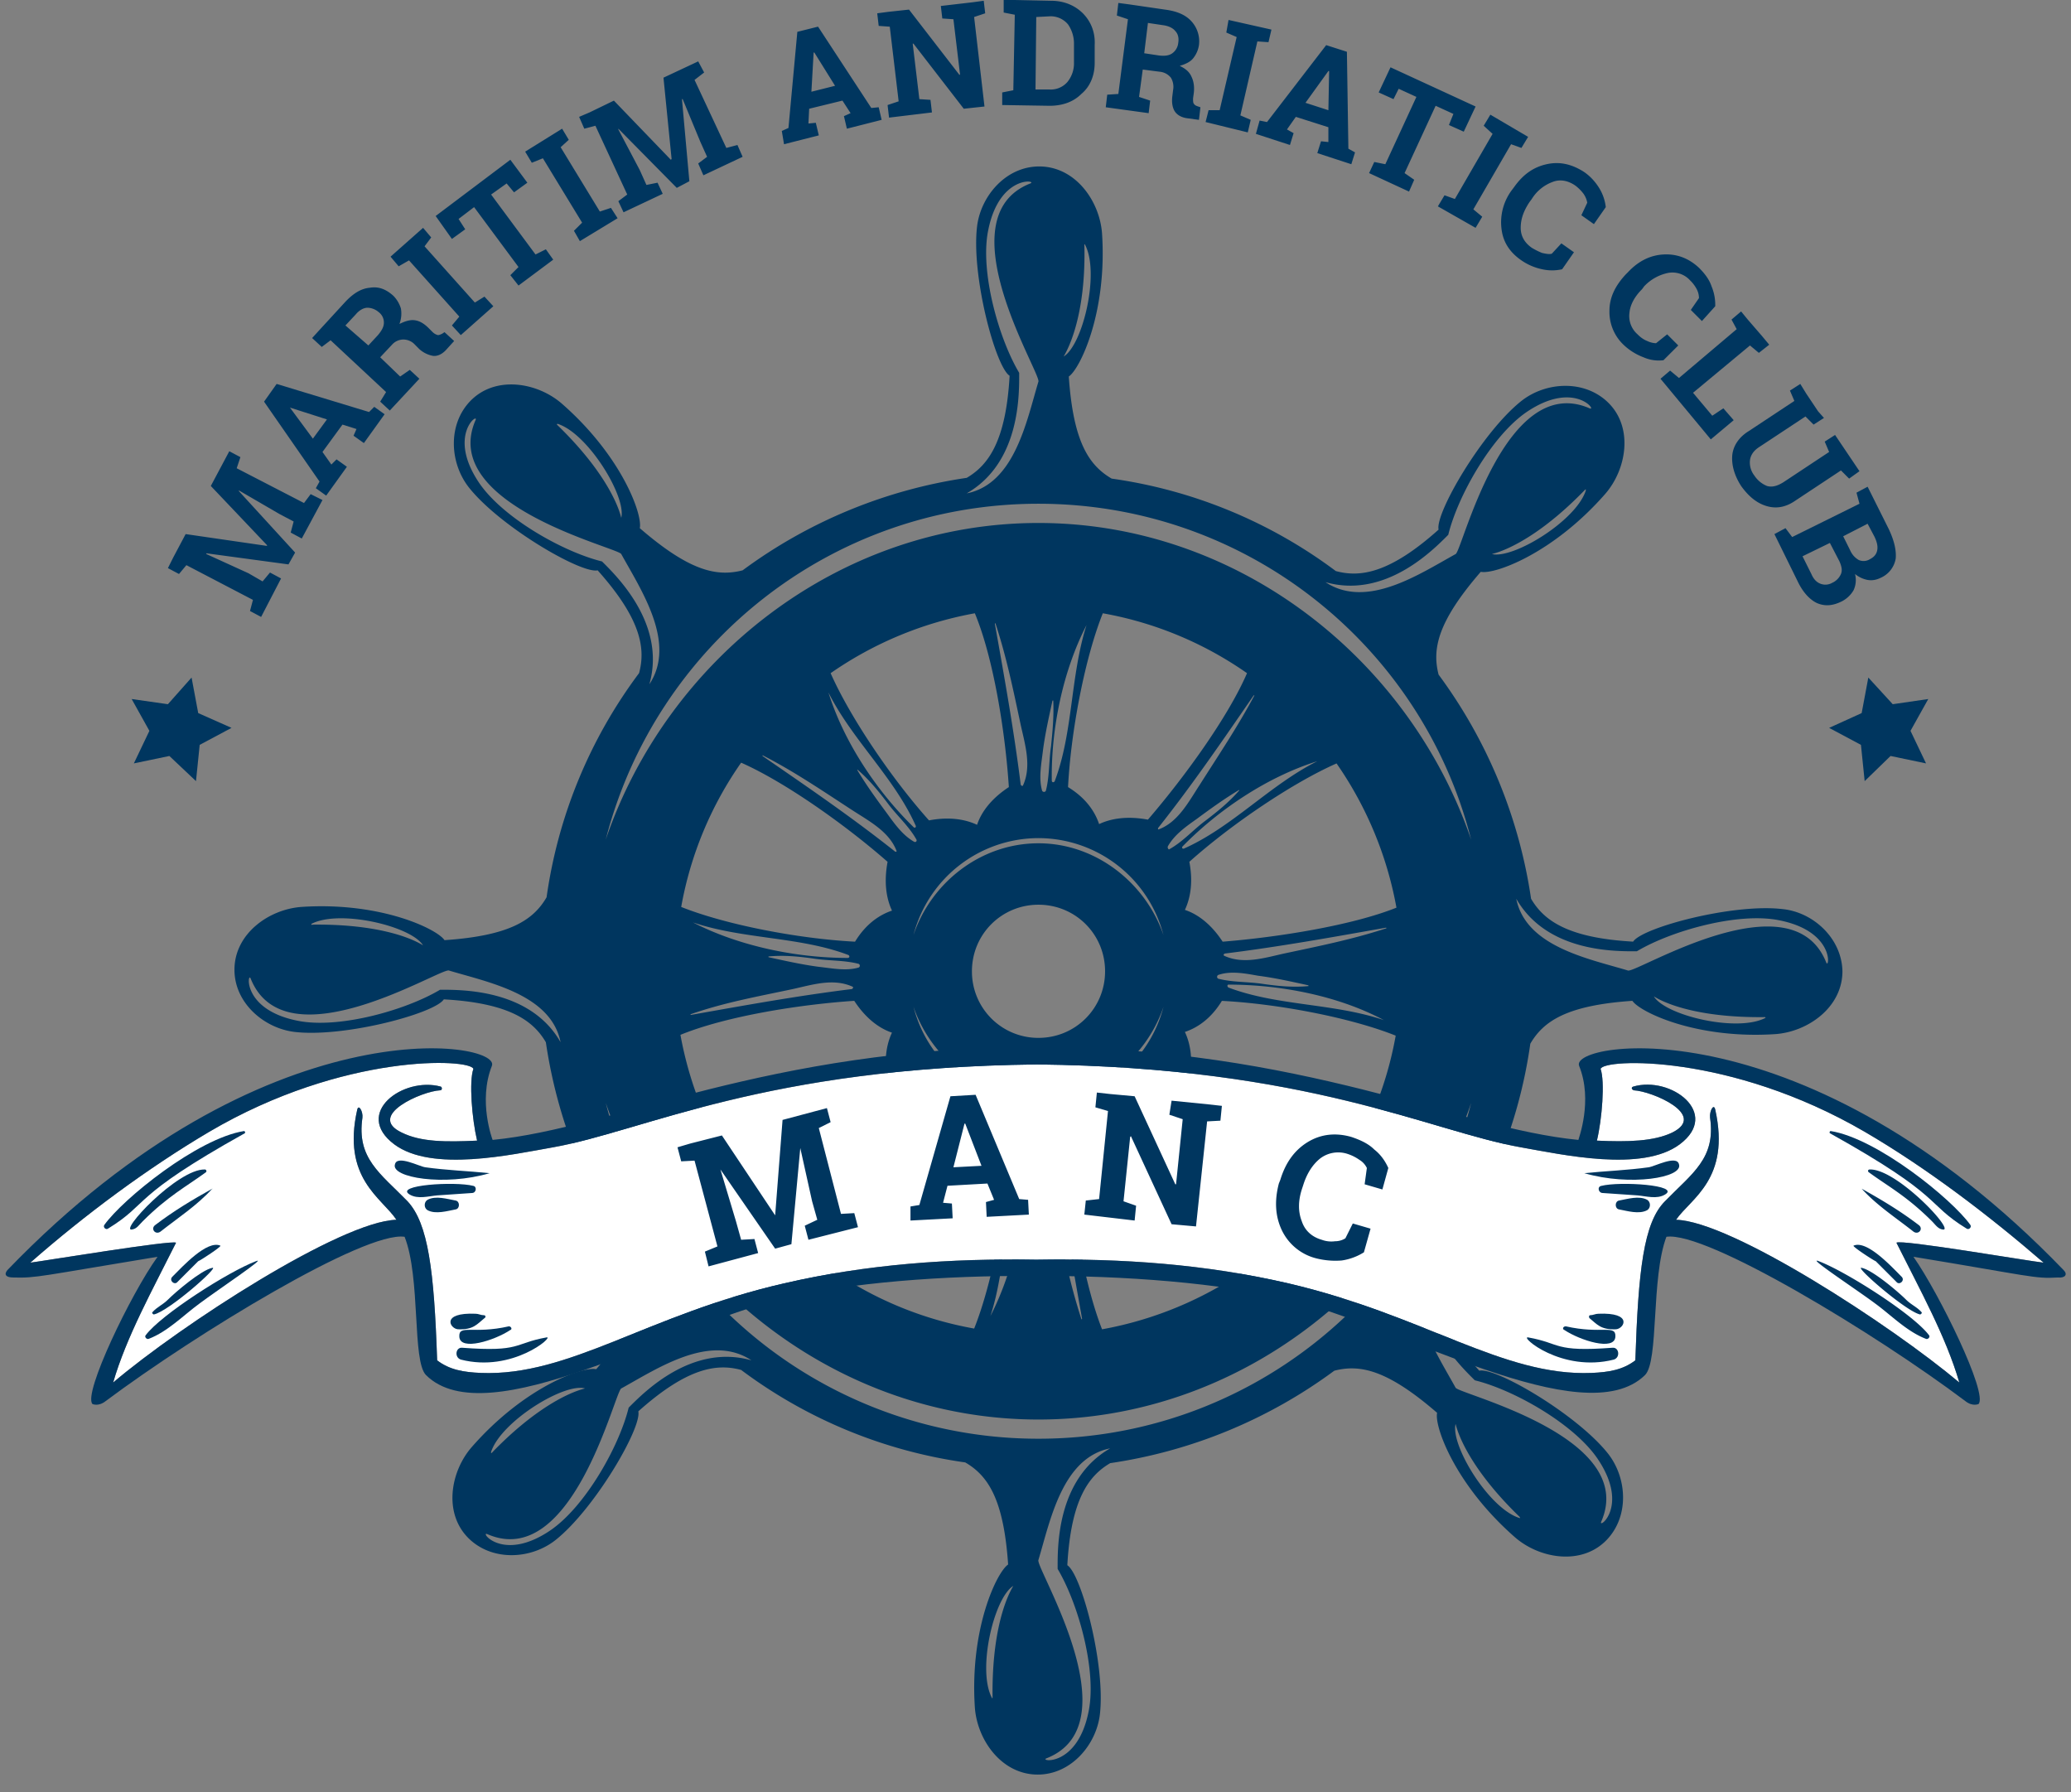 <svg width="52" height="45" viewBox="0 0 52 45" xmlns="http://www.w3.org/2000/svg"><rect x="0" y="0" width="52" height="45" fill="#808080" stroke="none"/><title>manc_logo_blue@2x</title><g fill="none"><path d="M44.757 22.824c-1.244-.148-3.528.465-3.751.817-1.653-.092-2.247-.538-2.563-1.077a12.524 12.524 0 0 0-2.322-5.627c-.167-.65-.018-1.337 1.059-2.581.334.074 1.801-.446 3.12-1.95.539-.613.724-1.672.074-2.303-.594-.576-1.56-.52-2.173-.037-.984.78-2.172 2.823-2.08 3.231-1.225 1.096-1.968 1.207-2.581 1.04a12.236 12.236 0 0 0-5.627-2.321c-.576-.335-.966-.929-1.077-2.563.278-.186.965-1.597.835-3.584-.055-.818-.668-1.69-1.578-1.69-.836 0-1.467.742-1.56 1.504-.149 1.244.464 3.528.817 3.751-.093 1.653-.539 2.247-1.077 2.563a12.524 12.524 0 0 0-5.627 2.322c-.65.167-1.337.018-2.582-1.059.075-.334-.445-1.801-1.95-3.12-.613-.539-1.671-.724-2.303-.074-.575.594-.52 1.56-.037 2.173.78.984 2.823 2.172 3.232 2.08 1.095 1.225 1.207 1.968 1.04 2.581a12.236 12.236 0 0 0-2.322 5.627c-.334.576-.928.966-2.563 1.077-.185-.278-1.597-.965-3.584-.835-.817.055-1.69.668-1.69 1.578 0 .836.743 1.467 1.504 1.56 1.245.149 3.529-.464 3.752-.817 1.653.093 2.247.539 2.563 1.077a12.524 12.524 0 0 0 2.321 5.627c.167.65.019 1.337-1.058 2.582-.335-.075-1.802.445-3.12 1.95-.539.613-.725 1.671-.075 2.303.595.575 1.56.52 2.173.037.984-.78 2.173-2.823 2.08-3.232 1.226-1.095 1.969-1.207 2.582-1.04a12.236 12.236 0 0 0 5.627 2.322c.575.334.965.928 1.077 2.563-.279.185-.966 1.597-.836 3.584.056.817.669 1.69 1.579 1.69.835 0 1.467-.743 1.56-1.504.148-1.245-.465-3.529-.817-3.752.092-1.653.538-2.247 1.077-2.563a12.524 12.524 0 0 0 5.627-2.321c.65-.167 1.337-.019 2.581 1.058-.074.335.446 1.802 1.95 3.12.613.539 1.672.725 2.303.075.576-.595.52-1.56.037-2.173-.78-.984-2.823-2.173-3.231-2.08-1.096-1.226-1.207-1.969-1.04-2.582a12.236 12.236 0 0 0 2.321-5.627c.335-.575.929-.965 2.563-1.077.186.279 1.597.966 3.584.836.818-.056 1.69-.669 1.69-1.579-.018-.835-.742-1.485-1.504-1.56M37.46 13.91c.445-.111 1.3-.539 2.34-1.616.018-.018.018 0 .018.019-.241.761-1.82 1.727-2.358 1.597m-1.096-.483c.241-.984 1.096-2.488 1.968-3.083 1.208-.817 1.783 0 1.579-.093-2.136-.928-3.194 3.566-3.361 3.659-.91.501-2.229 1.393-3.269.706 1.504.427 2.711-.817 3.083-1.189m-9.137-7.28c0-.018.018-.018.018 0 .372.706-.055 2.507-.538 2.804.241-.408.557-1.318.52-2.804M25.59 9.36c-.52-.873-.984-2.544-.78-3.566.279-1.43 1.263-1.263 1.059-1.188-2.173.854.279 4.773.204 4.977-.297.984-.594 2.563-1.801 2.804 1.356-.78 1.318-2.507 1.318-3.027m-11.588 1.281c.761.242 1.727 1.82 1.597 2.359-.111-.446-.539-1.3-1.616-2.34 0 0 0-.019.019-.019m1.114 3.455c-.984-.242-2.488-1.096-3.083-1.969-.817-1.207 0-1.783-.093-1.578-.928 2.135 3.566 3.194 3.659 3.361.501.91 1.393 2.229.706 3.269.427-1.505-.817-2.712-1.189-3.083m-7.298 9.1c.705-.372 2.507.055 2.804.538-.39-.241-1.282-.538-2.786-.52-.018.019-.018 0-.018-.018m3.231 1.653c-.873.52-2.544.984-3.566.78-1.43-.279-1.263-1.263-1.188-1.059.873 2.173 4.773-.279 4.977-.204.984.297 2.563.594 2.804 1.801-.761-1.337-2.488-1.318-3.027-1.318m3.64 10.01c-.446.111-1.3.538-2.34 1.615-.019.019-.019 0-.019-.018.242-.762 1.839-1.746 2.359-1.597m1.096.482c-.242.985-1.096 2.489-1.969 3.083-1.207.817-1.783 0-1.578.093 2.135.929 3.194-3.566 3.361-3.658.91-.502 2.229-1.393 3.269-.706-1.505-.427-2.712.817-3.083 1.188m9.137 7.28c0 .019-.019.019-.019 0-.371-.705.056-2.507.539-2.804-.242.409-.539 1.3-.52 2.804m1.634-3.231c.52.873.984 2.544.78 3.566-.278 1.43-1.263 1.263-1.058 1.188 2.172-.854-.279-4.773-.205-4.977.297-.984.595-2.563 1.802-2.804-1.356.78-1.319 2.507-1.319 3.027m11.589-1.281c-.762-.242-1.727-1.82-1.597-2.359.111.446.538 1.3 1.615 2.34 0 .019 0 .037-.018.019m-1.115-3.455c.985.242 2.489 1.096 3.083 1.969.817 1.207 0 1.783.093 1.578.929-2.135-3.566-3.194-3.658-3.361-.502-.91-1.393-2.229-.706-3.269-.427 1.523.817 2.712 1.188 3.083m-10.957 1.467A11.203 11.203 0 0 1 15.21 27.69c1.56 4.513 5.831 7.949 10.864 7.949s9.323-3.436 10.865-7.949c-1.226 4.829-5.628 8.431-10.865 8.431M22.77 27.45a.041.041 0 0 1 .055.055c-.167.297-.464.502-.724.687-.353.26-.687.502-1.059.725 0 0-.018 0 0-.019.26-.297.539-.52.855-.761.278-.223.538-.52.873-.687m-.52-7.058c-.26-.352-.502-.687-.725-1.058 0 0 0-.019.019 0 .297.26.52.538.761.854.223.297.52.557.706.892a.041.041 0 0 1-.056.055c-.297-.167-.501-.464-.705-.743m.204 7.113c-.91.929-2.136 1.746-3.38 2.136 1.188-.594 2.136-1.653 3.343-2.191.037 0 .074.037.037.055m-.427 1.56c.278-.427.538-.928 1.021-1.114.019-.019.037.019.019.037-.855 1.077-1.616 2.192-2.396 3.324h-.019c.428-.817.892-1.504 1.375-2.247m1.3-.891c.501.093.91.037 1.225-.112.112.335.353.669.78.929-.074 1.43-.427 3.25-.872 4.364a9.1 9.1 0 0 1-3.622-1.504c.483-1.096 1.579-2.619 2.489-3.677m2.34.966c.018-.038.074-.038.074 0 .019 1.3-.279 2.748-.873 3.9 0 0-.018 0 0 0 .409-1.245.334-2.675.799-3.9m.093.872c.055-.371.037-.761.13-1.114.018-.037.074-.037.092 0 .093.316.019.687-.018 1.003-.056.427-.149.836-.242 1.263h-.018c-.019-.39.018-.762.056-1.152m-2.823-4.735c.445 1.3 1.69 2.303 3.138 2.303 1.449 0 2.693-.985 3.139-2.303a3.249 3.249 0 0 1-3.139 2.433 3.228 3.228 0 0 1-3.138-2.433m1.467-.892c0-.928.743-1.671 1.671-1.671.929 0 1.672.743 1.672 1.671 0 .929-.743 1.672-1.672 1.672a1.664 1.664 0 0 1-1.671-1.672M29.9 28.36c.26.352.501.687.724 1.058 0 0 0 .019-.018 0-.297-.26-.52-.538-.762-.854-.223-.297-.52-.557-.705-.892a.041.041 0 0 1 .055-.055c.297.185.502.483.706.743m-.576-7.113c.167-.297.465-.502.725-.687.352-.26.687-.502 1.058-.725 0 0 .019 0 0 .019-.26.297-.538.52-.854.761-.297.223-.557.52-.892.706-.018.019-.055-.037-.037-.074m-2.86 7.8c.019-.019.037-.019.056.018.167 1.356.409 2.693.65 4.049 0 0-.019.018-.019 0-.278-.854-.445-1.672-.631-2.544-.111-.52-.279-1.04-.056-1.523m.353-.037c.427-.279.687-.613.799-.948.315.149.724.205 1.207.112.947 1.058 1.987 2.6 2.47 3.696a9.213 9.213 0 0 1-3.622 1.504c-.445-1.133-.761-2.972-.854-4.364m2.34-.966c-.018-.037.019-.074.056-.037.928.91 1.746 2.135 2.136 3.38-.595-1.207-1.653-2.155-2.192-3.343m1.597.39c-.427-.279-.928-.539-1.114-1.022-.019-.018.019-.037.037-.018 1.077.854 2.192 1.616 3.324 2.396v.018c-.798-.427-1.504-.891-2.247-1.374m-.891-1.3c.093-.502.037-.91-.112-1.226.335-.111.669-.353.929-.78 1.43.074 3.25.427 4.364.873a9.1 9.1 0 0 1-1.504 3.621c-1.096-.482-2.6-1.578-3.677-2.488m2.377-3.194c-.501.111-1.021.278-1.504.055-.019-.018-.019-.037.018-.055 1.356-.168 2.693-.409 4.049-.65 0 0 .018.018 0 .018-.854.279-1.69.446-2.563.632m2.507 1.671c-1.263-.427-2.674-.353-3.9-.817-.037-.019-.037-.074 0-.074 1.3 0 2.749.278 3.9.891 0-.019 0 0 0 0m-3.157-1.114c.427.055.836.148 1.263.241v.019c-.39.037-.762 0-1.152-.056-.371-.056-.761-.037-1.114-.13a.053.053 0 0 1 0-.093c.316-.111.687-.037 1.003.019m-.891-.855c-.279-.427-.613-.687-.948-.798.149-.316.205-.724.112-1.207 1.058-.947 2.6-1.987 3.696-2.47a9.213 9.213 0 0 1 1.504 3.621c-1.114.446-2.972.743-4.364.854m2.377-4.531c-1.189.594-2.136 1.653-3.343 2.191-.037.019-.074-.018-.037-.055.91-.929 2.135-1.746 3.38-2.136m-2.953.594c-.279.427-.539.929-1.022 1.115-.018.018-.037-.019-.018-.038.854-1.077 1.616-2.191 2.396-3.324h.018c-.427.799-.891 1.486-1.374 2.247m-1.3.873c-.502-.093-.91-.037-1.226.112-.111-.335-.353-.669-.78-.929.074-1.43.427-3.25.873-4.364a9.1 9.1 0 0 1 3.621 1.504c-.482 1.114-1.578 2.619-2.488 3.677m-2.34-.966c-.019.038-.074.038-.074-.018-.019-1.3.278-2.749.872-3.9 0 0 .019 0 0 0-.408 1.281-.334 2.693-.798 3.918m-.093-.872c-.056.371-.037.761-.13 1.114a.053.053 0 0 1-.093 0c-.093-.316-.018-.687.019-1.003.055-.427.148-.836.241-1.263h.019c.018.409-.019.78-.056 1.152m2.823 4.735c-.446-1.3-1.69-2.303-3.139-2.303-1.448 0-2.693.985-3.138 2.303a3.249 3.249 0 0 1 3.138-2.433 3.249 3.249 0 0 1 3.139 2.433m-3.529-3.751c-.018.018-.037 0-.055-.019-.168-1.355-.409-2.693-.65-4.048 0 0 .018-.019.018 0 .279.854.446 1.671.632 2.544.111.501.278 1.04.055 1.523m-.353.037c-.427.279-.687.613-.798.947-.316-.148-.724-.204-1.207-.111-.947-1.059-1.987-2.6-2.47-3.696a9.213 9.213 0 0 1 3.621-1.504c.464 1.114.762 2.953.854 4.364m-2.34.966c.019.037-.018.074-.055.037-.929-.91-1.746-2.136-2.136-3.38.594 1.188 1.653 2.136 2.191 3.343m-1.597-.39c.427.278.929.538 1.115 1.021.018.019-.019.037-.038.019-1.077-.855-2.191-1.616-3.324-2.396v-.019c.799.409 1.504.892 2.247 1.375m.892 1.3c-.093.501-.037.91.111 1.225-.334.112-.668.353-.928.78-1.43-.074-3.25-.427-4.365-.872a9.1 9.1 0 0 1 1.505-3.622c1.095.483 2.618 1.56 3.677 2.489m-2.377 3.194c.501-.111 1.021-.279 1.504-.056.018.019 0 .037-.019.056-1.355.167-2.693.409-4.048.65 0 0-.019-.019 0-.019.854-.297 1.69-.445 2.563-.631M17.4 23.159c1.263.427 2.675.352 3.9.817.038.018.038.074-.018.074-1.282 0-2.73-.297-3.882-.891m3.158 1.114c-.428-.056-.836-.149-1.263-.242v-.018c.39-.037.761 0 1.151.056.372.055.762.037 1.114.13a.051.051 0 0 1 0 .092c-.315.093-.668.019-1.002-.018m.891.854c.279.427.613.687.947.799-.148.315-.204.724-.111 1.207-1.059.947-2.6 1.987-3.696 2.47a9.213 9.213 0 0 1-1.504-3.622c1.133-.464 2.971-.761 4.364-.854m4.624-11.997c-5.033 0-9.323 3.436-10.864 7.949 1.244-4.848 5.627-8.432 10.864-8.432 5.237 0 9.639 3.584 10.865 8.432-1.542-4.513-5.832-7.949-10.865-7.949M44.33 25.554c-.706.372-2.507-.055-2.804-.538.39.241 1.281.538 2.785.52.019 0 .019.018.019.018m1.523-1.393c-.873-2.172-4.773.279-4.977.205-.985-.297-2.563-.595-2.805-1.802.78 1.356 2.508 1.319 3.028 1.319.872-.52 2.544-.984 3.565-.78 1.43.278 1.263 1.263 1.189 1.058" fill="#00365F"/><path d="M47.617 31.2c.594 1.189 1.244 2.359 1.579 3.51-1.727-1.449-5.72-4.049-7.113-4.086.371-.538 1.374-1.021.984-2.767-.037-.167-.148.037-.13.204.149 1.022-.446 1.393-1.133 2.099-.538.539-.668 1.746-.743 3.993-.315.241-.668.297-1.095.316-2.229.092-4.197-1.449-7.615-2.248-2.08-.482-4.178-.631-6.332-.594-2.155-.037-4.253.112-6.333.594-3.417.78-5.386 2.34-7.615 2.248-.427-.019-.78-.075-1.095-.316-.075-2.247-.223-3.436-.743-3.993-.687-.706-1.282-1.077-1.133-2.099.019-.148-.093-.352-.13-.204-.39 1.727.613 2.21.984 2.767-1.393.037-5.404 2.637-7.113 4.086.335-1.151.985-2.321 1.579-3.51-.093-.074-3.361.464-3.659.501 1.375-1.207 2.953-2.377 4.495-3.287 3.38-1.987 6.555-1.838 6.63-1.578-.112.315-.037 1.244.093 1.801-.78.037-1.412.037-1.895-.204-.891-.427.52-1.04.966-1.059.056 0 .056-.074.019-.093-.948-.26-2.21.669-1.17 1.449.947.706 2.934.26 3.992.074 2.285-.408 5.293-2.005 12.146-2.08 6.853.075 9.862 1.672 12.146 2.08 1.058.186 3.046.632 3.993-.074 1.04-.78-.223-1.727-1.17-1.449-.056.019-.037.075.018.093.446.019 1.857.613.966 1.059-.464.223-1.114.241-1.894.204.13-.538.204-1.486.093-1.801.074-.26 3.25-.39 6.63 1.578 1.56.91 3.12 2.099 4.494 3.287-.353-.037-3.603-.594-3.696-.501" fill="#FFF"/><path d="M25.944 32.036c2.322-.019 4.717.185 6.37.575 2.805.669 7.447 3.418 8.989 1.913.353-.353.148-2.433.538-3.473 1.003-.148 5.256 2.433 7.503 4.123.186.149.335.075.335.075.241-.26-.985-2.768-1.635-3.696 2.935.483 3.046.557 3.622.52.185.018.26-.074.148-.186-6.463-6.704-12.424-5.757-12.164-5.126.353.873-.019 1.839-.019 1.858-3.064-.298-6.852-2.303-13.631-2.34-6.779.037-10.567 2.042-13.631 2.34 0 0-.372-.966-.019-1.858.26-.631-5.701-1.578-12.164 5.126-.093.112-.037.186.148.186.576.018.687-.037 3.622-.52-.669.928-1.876 3.436-1.635 3.696 0 0 .149.074.335-.075 2.265-1.69 6.5-4.271 7.503-4.123.408 1.04.185 3.12.538 3.473 1.542 1.523 6.129-1.244 8.933-1.913 1.653-.408 4.086-.594 6.314-.575m21.673-.836c.594 1.189 1.244 2.359 1.579 3.51-1.727-1.449-5.72-4.049-7.113-4.086.371-.538 1.374-1.021.984-2.767-.037-.167-.148.037-.13.204.149 1.022-.446 1.393-1.133 2.099-.538.539-.668 1.746-.743 3.993-.315.241-.668.297-1.095.316-2.229.092-4.197-1.449-7.615-2.248-2.08-.482-4.178-.631-6.332-.594-2.155-.037-4.253.112-6.333.594-3.417.78-5.386 2.34-7.615 2.248-.427-.019-.78-.075-1.095-.316-.075-2.247-.223-3.436-.743-3.993-.687-.706-1.282-1.077-1.133-2.099.019-.148-.093-.352-.13-.204-.39 1.727.613 2.21.984 2.767-1.393.037-5.404 2.637-7.113 4.086.335-1.151.985-2.321 1.579-3.51-.093-.074-3.361.464-3.659.501 1.375-1.207 2.953-2.377 4.495-3.287 3.38-1.987 6.555-1.838 6.63-1.578-.112.315-.037 1.244.093 1.801-.78.037-1.412.037-1.895-.204-.891-.427.52-1.04.966-1.059.056 0 .056-.074.019-.093-.948-.26-2.21.669-1.17 1.449.947.706 2.934.26 3.992.074 2.285-.408 5.293-2.005 12.146-2.08 6.853.075 9.862 1.672 12.146 2.08 1.058.186 3.046.632 3.993-.074 1.04-.78-.223-1.727-1.17-1.449-.056.019-.037.075.018.093.446.019 1.857.613.966 1.059-.464.223-1.114.241-1.894.204.13-.538.204-1.486.093-1.801.074-.26 3.25-.39 6.63 1.578 1.56.91 3.12 2.099 4.494 3.287-.353-.037-3.603-.594-3.696-.501" fill="#00365F"/><path d="M13.724 33.577c-.835.149-.631.372-2.117.26-.167-.018-.204.242-.037.297 1.3.335 2.359-.594 2.154-.557" fill="#00365F"/><path d="M12.777 33.299c-.891.204-1.263-.056-1.244.26.018.371.891.092 1.281-.168.056-.018.019-.092-.037-.092" fill="#00365F"/><path d="M12.146 33.02c-.075 0-.13-.037-.205-.037-.872-.037-.65.371-.445.39.39.018.483-.13.668-.279.037-.018.037-.074-.018-.074m.148-3.566c-.538-.055-1.095-.074-1.615-.148-.149-.019-.706-.316-.762-.075-.111.335 1.244.558 2.377.223 0 .019 0 0 0 0m-.408.319c-.465-.119-2.006-.02-1.597.219.204.12.464.04.687.02l.873-.06c.111 0 .13-.159.037-.179m-.446.368c-.204-.037-.501-.13-.706-.018-.093.056-.093.204 0 .26.205.111.502.018.706-.019.111-.018.111-.204 0-.223m-5.311-1.745c-1.17.185-3.046 1.708-3.51 2.358-.038.056.037.13.092.093 1.059-.65.539-.78 3.436-2.396.019-.018 0-.055-.018-.055" fill="#00365F"/><path d="M5.144 29.361c-.687-.018-2.191 1.598-1.82 1.505.112-.019.167-.112.26-.205.632-.631 1.096-.872 1.579-1.225.037-.019.018-.075-.019-.075m.186.483c-.501.279-.966.557-1.43.91-.13.093 0 .26.13.167.446-.352.91-.65 1.3-1.077.019.019.019 0 0 0m1.096 1.82c-.687.26-2.377 1.337-2.767 1.857-.038.038.018.112.074.093.483-.185.873-.594 1.281-.891.446-.334 1.727-1.189 1.412-1.059m-1.096.167c-.279.056-.929.613-1.114.799-.13.13-.279.186-.39.316-.019.018.018.055.037.055.371-.074 1.671-1.225 1.467-1.17m.204-.557c-.334-.148-.947.52-1.207.78-.093.093.056.223.13.13l.52-.52c.056-.018.594-.371.557-.39m32.835 2.303c.835.149.631.372 2.117.26.167-.018.204.242.037.297-1.319.335-2.377-.594-2.154-.557" fill="#00365F"/><path d="M39.316 33.299c.891.204 1.263-.056 1.244.26-.019.371-.891.092-1.281-.168-.056-.018-.038-.092.037-.092" fill="#00365F"/><path d="M39.929 33.02c.074 0 .13-.037.204-.037.873-.037.65.371.446.39-.39.018-.483-.13-.669-.279-.019-.018-.019-.074.019-.074m-.149-3.566c.539-.055 1.096-.074 1.616-.148.148-.019.705-.316.761-.075.112.335-1.226.558-2.377.223 0 .019 0 0 0 0m.427.319c.464-.119 2.006-.02 1.597.219-.204.12-.464.04-.687.02l-.873-.06c-.111 0-.148-.159-.037-.179m.446.368c.204-.037.501-.13.706-.018.092.056.092.204 0 .26-.205.111-.502.018-.706-.019-.112-.018-.112-.204 0-.223m5.311-1.745c1.17.185 3.046 1.708 3.51 2.358.037.056-.037.13-.093.093-1.058-.65-.538-.78-3.435-2.396-.019-.018 0-.055.018-.055" fill="#00365F"/><path d="M46.949 29.361c.687-.018 2.191 1.598 1.82 1.505-.112-.019-.168-.112-.26-.205-.632-.631-1.096-.872-1.579-1.225-.037-.019-.037-.075.019-.075m-.205.483c.502.279.966.557 1.43.91.13.093 0 .26-.13.167-.445-.352-.91-.65-1.3-1.077-.018.019 0 0 0 0m-1.077 1.82c.687.26 2.377 1.337 2.767 1.857.037.038-.018.112-.074.093-.483-.185-.873-.594-1.281-.891-.446-.334-1.746-1.189-1.412-1.059m1.077.167c.279.056.929.613 1.115.799.13.13.278.186.39.316.018.018-.019.055-.038.055-.352-.074-1.671-1.225-1.467-1.17m-.204-.557c.334-.148.947.52 1.207.78.093.093-.056.223-.13.13l-.52-.52c-.056-.018-.594-.371-.557-.39M5.999 12.313v.018l1.411 1.542-.167.297-2.062-.279v.019l1.059.483.353.204.186-.223.278.149-.501.966-.279-.149.074-.279-1.671-.872-.186.222-.278-.148.13-.26.315-.594 2.043.297v-.019l-1.411-1.486.464-.872.279.148-.093.279 1.69.873.167-.223.297.148-.52.966-.278-.149.074-.278-.353-.186zm1.931-.056l.093-.167-1.393-2.006.316-.445 2.321.705.13-.13.26.186-.52.724-.26-.185.074-.168-.352-.111-.502.687.223.316.13-.13.26.186-.52.724-.26-.186zm-.074-1.244l.353-.483-.929-.297.576.78zm.798-3.417c.205-.223.409-.353.632-.372.223-.037.408.037.594.205a.789.789 0 0 1 .186.315.735.735 0 0 1-.037.39c.148-.074.278-.111.39-.093.13.019.241.093.352.205l.093.093a.3.3 0 0 0 .13.074c.037 0 .075-.019.112-.037l.055-.037.242.222-.186.205c-.111.13-.241.185-.353.167a.71.71 0 0 1-.334-.167l-.111-.112a.396.396 0 0 0-.298-.13.387.387 0 0 0-.278.13l-.297.316.501.483.242-.167.241.223-.743.798-.241-.223.148-.241-1.393-1.3-.222.167-.242-.223.186-.204.631-.687zm.595 1.077l.241-.26c.093-.112.149-.204.149-.316a.324.324 0 0 0-.13-.26.446.446 0 0 0-.279-.111c-.093 0-.204.055-.297.167l-.26.278.576.502zm.761-1.987l-.204-.242.817-.724.204.241-.167.223 1.263 1.412.241-.149.223.242-.817.724-.223-.242.186-.222-1.263-1.412zm2.804-2.675l.427.576-.334.242-.186-.223-.39.278 1.115 1.505.26-.13.185.26-.872.65-.205-.26.205-.205L11.904 5.2l-.39.297.167.26-.334.242-.408-.576zm.539.075l-.167-.279.928-.576.167.279-.204.186.984 1.615.279-.092.167.26-.947.575-.149-.26.205-.204-.985-1.616zm3.788-1.597h-.018l.186 2.061-.316.167-1.467-1.486v.019l.538 1.021.167.372.279-.056.13.279-.984.464-.13-.279.223-.167-.799-1.727-.279.074-.13-.297.26-.111.613-.297 1.43 1.485.019-.018-.204-2.043.872-.409.149.279-.241.186.798 1.708.279-.074.13.297-.985.464-.13-.297.223-.167-.167-.371zm2.489.798l.167-.074.223-2.414.52-.13 1.337 2.042.186-.018.074.316-.873.222-.074-.315.167-.075-.204-.315-.836.204-.018.371.185-.018.075.316-.873.222-.056-.334zm.743-.984l.594-.149-.52-.835h-.018l-.056.984zM24.7.019l.037.315-.278.093.26 2.247-.52.056-1.263-1.634h-.019l.167 1.393.279.018.037.316-1.077.13-.037-.316.278-.093L22.341.67l-.278-.02-.037-.316.278-.037.52-.056 1.263 1.635h.019L23.939.483 23.66.464 23.623.15l.798-.093zm1.69 0c.316 0 .594.111.799.315.204.205.315.483.297.799v.446c0 .315-.112.594-.335.78-.204.204-.482.297-.798.297l-1.189-.019v-.316l.279-.055L25.48.37l-.279-.055V0h.279l.91.019zm-.371.408L26 2.247h.353a.552.552 0 0 0 .446-.186.743.743 0 0 0 .167-.501v-.446a.845.845 0 0 0-.149-.501.565.565 0 0 0-.446-.204l-.352.018zM29.25.241c.297.038.52.13.669.298a.744.744 0 0 1 .185.594.688.688 0 0 1-.148.334c-.075.093-.205.149-.335.186.149.074.242.148.298.278.055.112.074.26.055.409l-.018.13c0 .056 0 .111.018.13.019.037.056.056.112.074l.055.019-.037.316-.278-.038c-.167-.018-.279-.092-.335-.185-.055-.093-.074-.223-.055-.372l.018-.148a.444.444 0 0 0-.055-.316.408.408 0 0 0-.279-.149l-.427-.055-.093.687.279.093-.038.315-1.077-.148.037-.316.279-.018.241-1.876-.278-.093.037-.316.279.037.891.13zm-.52 1.096l.371.056c.149.018.26 0 .335-.056a.364.364 0 0 0 .148-.26c.019-.111 0-.223-.074-.297-.056-.074-.167-.13-.316-.149l-.371-.055-.093.761zm2.061-.52l.056-.316 1.077.242-.074.316-.279-.019-.427 1.857.26.112-.074.315-1.059-.26.075-.297h.278L31.051.93zm.836 2.21l.186.037 1.486-1.931.52.167.037 2.433.167.093-.093.297-.854-.279.093-.297.185.019v-.372l-.817-.26-.223.316.167.093-.092.297-.855-.279.093-.334zm1.152-.446l.575.186.019-.984h-.019l-.575.798zm4.271.093l-.297.632-.372-.167.112-.279-.446-.204-.78 1.69.242.167-.13.297-1.003-.464.13-.279.278.056.78-1.69-.445-.204-.13.26-.372-.168.297-.631zm.204.483l.167-.278.948.557-.168.278-.26-.093-.947 1.635.223.185-.167.279-.947-.539.167-.278.26.093.947-1.635zm2.767 2.47l-.315-.223.148-.315a.572.572 0 0 0-.093-.223 1.06 1.06 0 0 0-.204-.205c-.186-.13-.39-.167-.576-.092a1.03 1.03 0 0 0-.52.427l-.055.074c-.149.223-.223.427-.223.65 0 .204.093.371.278.501.093.056.168.093.26.13.093.019.168.038.242.019l.241-.26.316.223-.297.427a1.141 1.141 0 0 1-.502 0 1.425 1.425 0 0 1-.52-.223c-.297-.204-.464-.464-.501-.798a1.35 1.35 0 0 1 .26-.966l.056-.074c.223-.316.483-.502.817-.576.334-.074.631 0 .928.186.168.111.298.26.39.408.093.149.149.316.168.483l-.298.427zm2.712 2.433l-.279-.279.205-.297a.494.494 0 0 0-.056-.223.873.873 0 0 0-.167-.222.597.597 0 0 0-.557-.186 1.14 1.14 0 0 0-.595.334l-.055.074c-.186.186-.298.39-.316.595a.608.608 0 0 0 .204.538c.074.075.149.13.242.167a.56.56 0 0 0 .222.056l.279-.223.279.279-.372.371a.95.95 0 0 1-.501-.074 1.48 1.48 0 0 1-.483-.297 1.14 1.14 0 0 1-.372-.873c0-.334.149-.631.409-.91l.056-.056c.26-.278.557-.427.891-.445.334-.019.632.092.892.334.148.148.26.297.315.464a1.2 1.2 0 0 1 .093.502l-.334.371zm-1.04 1.449l.241-.205.223.186 1.449-1.226-.13-.241.241-.204.167.204.353.408.186.223-.26.205-.223-.186-1.43 1.188.483.576.278-.186.26.298-.575.482zm4.104.984l-.26.167-.204-.204-1.152.761c-.148.093-.222.204-.241.334a.53.53 0 0 0 .111.39.68.68 0 0 0 .316.26c.13.038.26 0 .409-.092l1.151-.762-.111-.26.26-.167.613.91-.26.186-.205-.205-1.151.762c-.242.167-.483.204-.724.13-.242-.074-.446-.242-.632-.502-.167-.26-.241-.52-.223-.761.019-.241.167-.464.409-.613l1.151-.761-.111-.26.26-.167.148.241.298.446.148.167zm1.634 2.804c.13.279.186.52.168.724a.644.644 0 0 1-.372.483c-.111.056-.223.075-.334.056a.707.707 0 0 1-.316-.149.602.602 0 0 1-.037.409.723.723 0 0 1-.297.279c-.223.111-.427.13-.632.037-.185-.093-.352-.279-.482-.557l-.576-1.17.278-.149.168.223 1.69-.836-.075-.278.279-.149.13.26.408.817zm-1.485.334l-.687.335.222.445c.056.13.13.205.223.242a.339.339 0 0 0 .297-.019.433.433 0 0 0 .223-.223c.037-.092.019-.185-.037-.315l-.241-.465zm.334-.167l.167.335c.056.13.13.204.223.26a.298.298 0 0 0 .279-.019c.111-.056.167-.13.185-.223.019-.093 0-.204-.074-.353l-.167-.315-.613.315zM3.306 17.55l.91.13.594-.669.167.892.836.371-.799.427-.093.91-.668-.631-.892.186.39-.817zm45.11 0l-.892.13-.613-.669-.167.892-.817.371.799.427.093.91.65-.631.891.186-.39-.817zM20.094 28.823l-.223 2.414-.408.112-1.374-1.988.39 1.3.13.465.334-.019.093.353-1.245.334-.092-.371.315-.13-.575-2.154-.335.018-.093-.353.316-.093.799-.204 1.337 2.006.186-2.396 1.114-.297.093.353-.297.148.557 2.155.334-.019.093.353-1.244.316-.093-.353.315-.149-.13-.464zm2.767 1.467l.223-.037.78-2.73.632-.037 1.095 2.618.223.019.019.371-1.059.056-.018-.371.204-.056-.167-.409-1.003.056-.111.427.222.019.019.371-1.059.056v-.353zm1.078-.984l.705-.037-.408-1.059h-.019l-.278 1.096zm6.741-1.542l-.037.372-.334.018-.279 2.637-.613-.055-1.021-2.21-.019.018-.167 1.616.316.111-.037.372-1.263-.149.037-.353.334-.037.223-2.21-.316-.093.037-.371.335.037.613.056 1.021 2.21h.019l.167-1.634-.335-.112.056-.353.929.093zm4.03 2.099l-.446-.13.056-.409a.481.481 0 0 0-.186-.204 1.11 1.11 0 0 0-.297-.149.748.748 0 0 0-.687.112c-.186.148-.334.371-.427.668l-.037.112c-.093.297-.093.557 0 .798.074.223.241.39.501.465a.691.691 0 0 0 .334.037.48.48 0 0 0 .26-.074l.186-.372.446.13-.167.594a1.438 1.438 0 0 1-.557.205 1.97 1.97 0 0 1-.65-.056 1.309 1.309 0 0 1-.855-.706c-.167-.353-.185-.743-.074-1.17l.037-.093c.13-.427.353-.742.687-.947.335-.204.706-.241 1.096-.13.223.075.427.167.576.316.167.13.278.297.353.464l-.149.539z" fill="#00365F"/></g></svg>